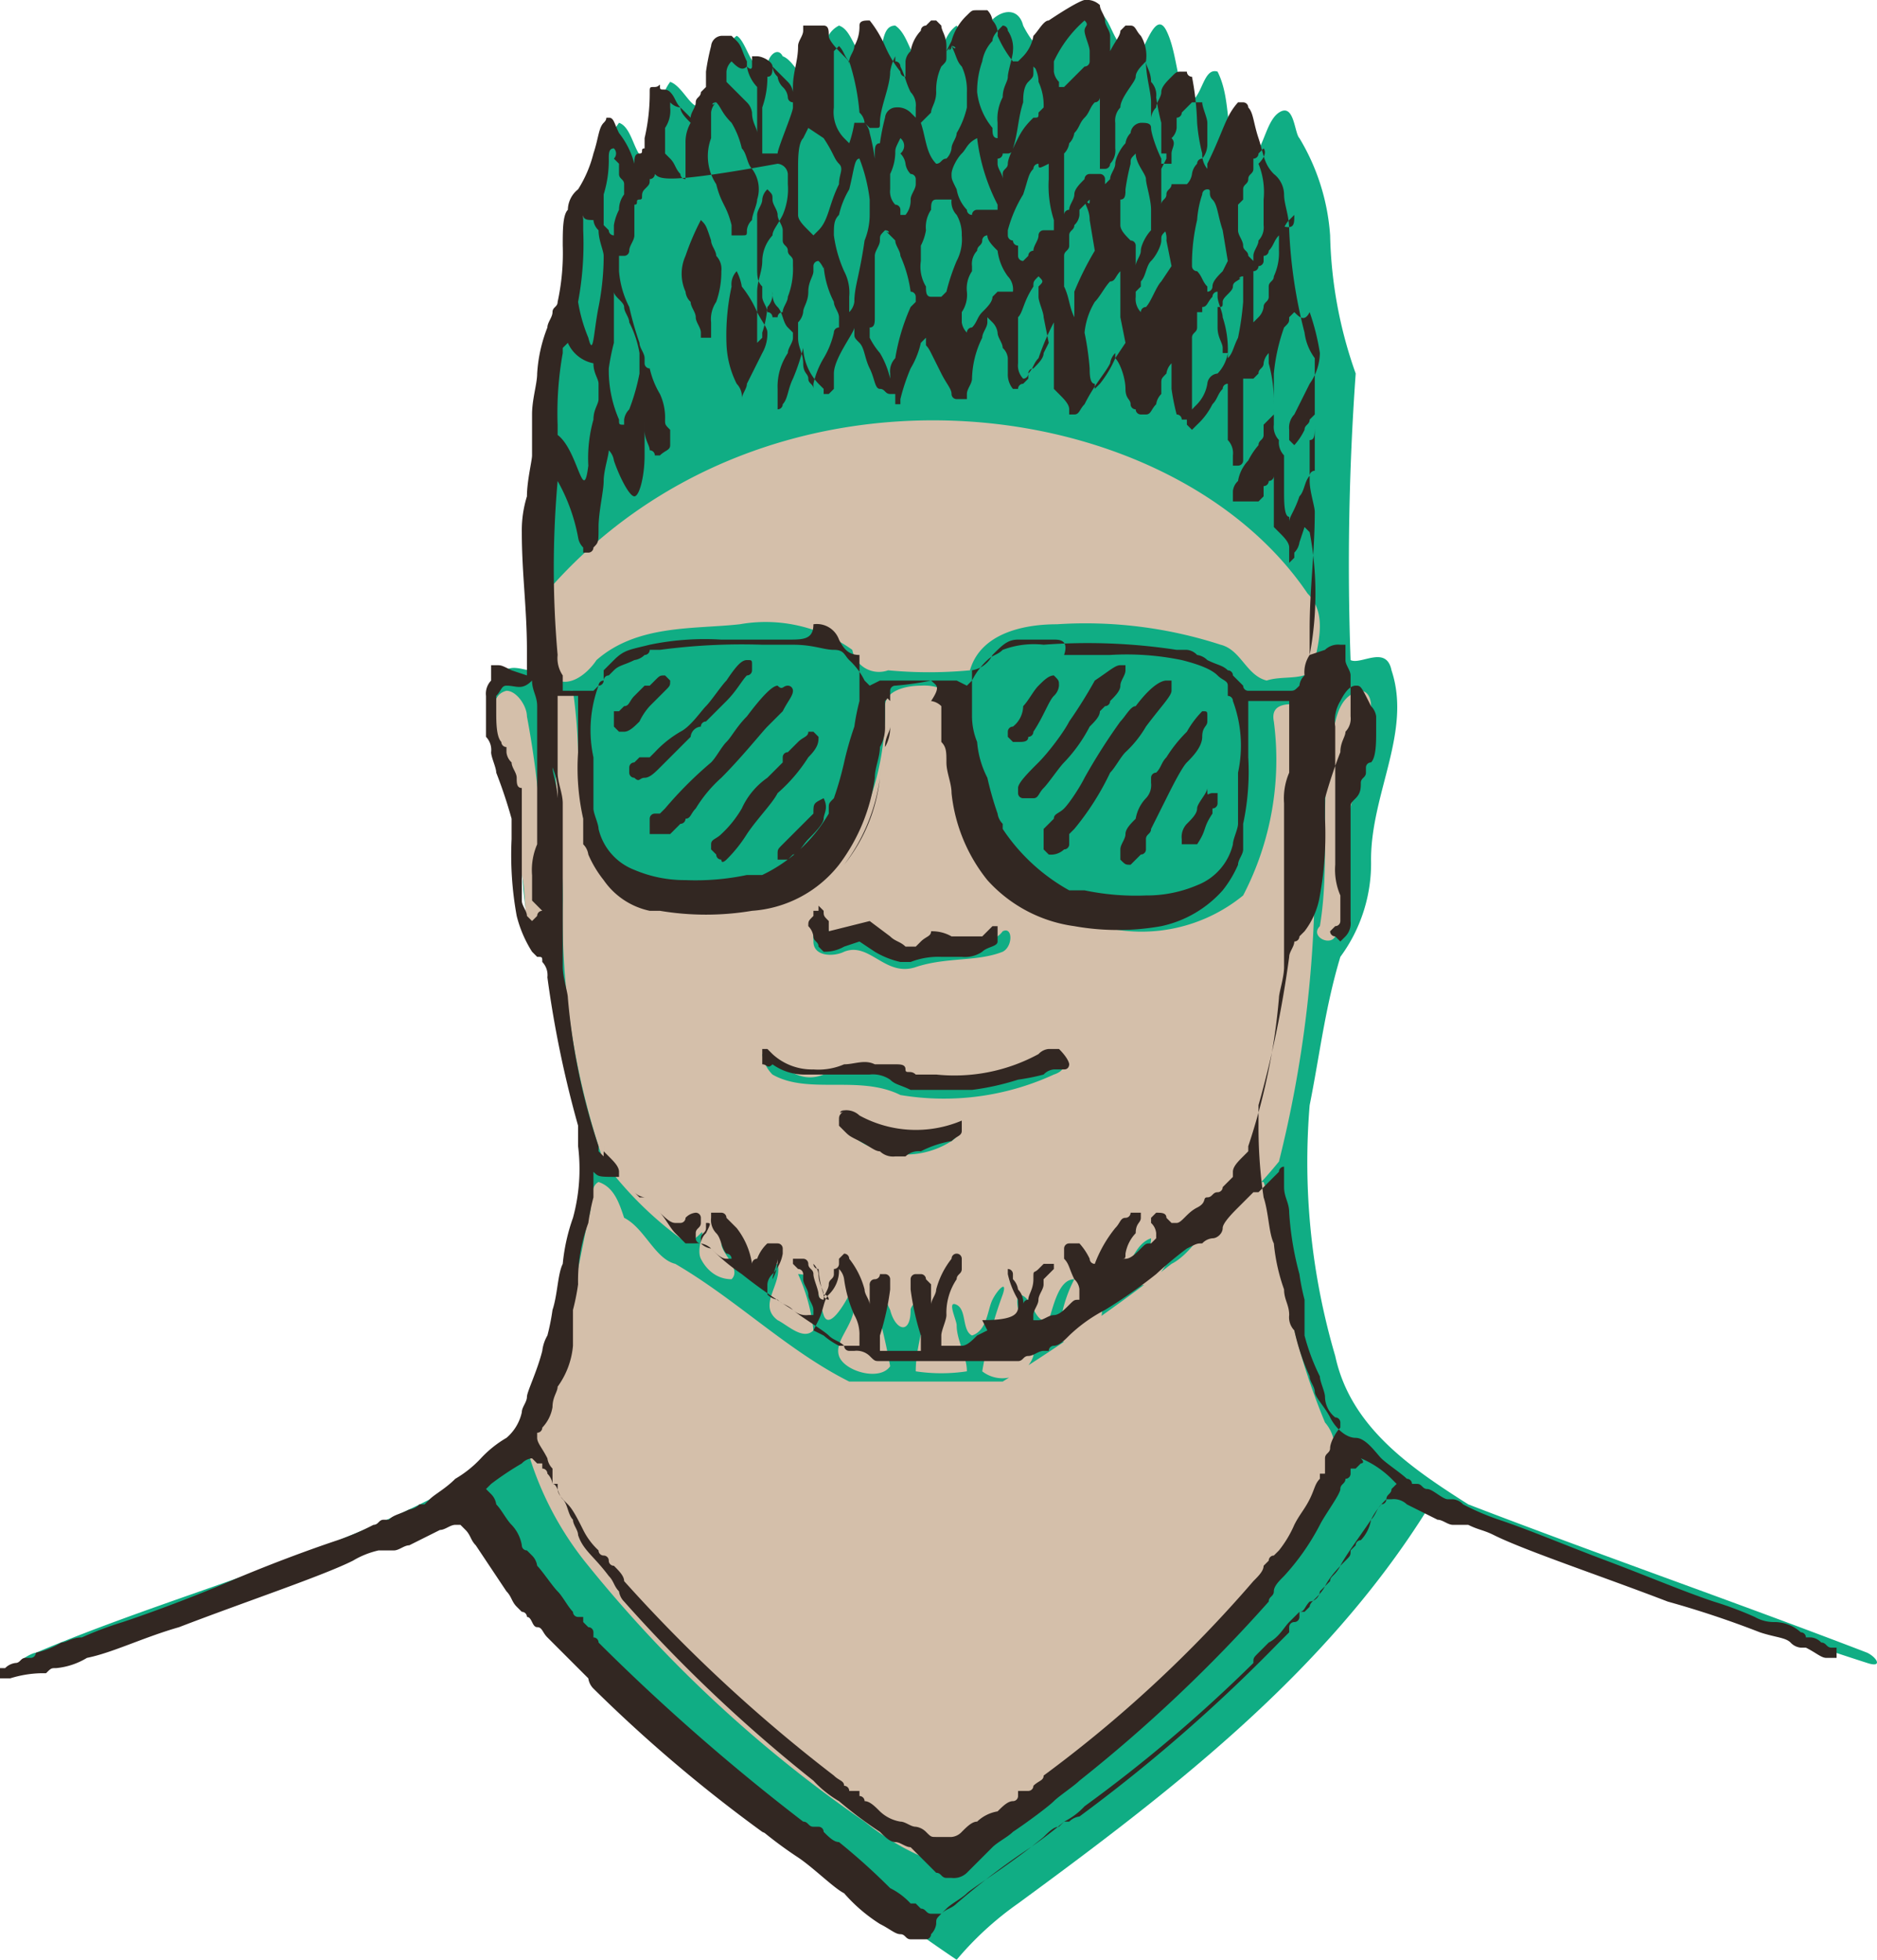 <svg xmlns="http://www.w3.org/2000/svg" viewBox="0 0 36.69 38.3"><defs><style>.cls-1{fill:#10ad84;}.cls-2{fill:#d4bfaa;}.cls-3{fill:#322722;}</style></defs><g id="圖層_2" data-name="圖層 2"><g id="圖層_1-2" data-name="圖層 1"><g id="head5"><path class="cls-1" d="M21.4.2c-.4,0-.6.4-.8.7S20.1.7,20,.5c-.1-.4-.5-.3-.7,0-.1.5-.4.3-.6,0-.3.2-.3.7-.5.9-.4-.1-.4-.7-.7-.9-.3,0-.2.5-.4.7-.4,0-.4-.6-.7-.7-.4.2-.3.8-.4,1.2s-.4-.5-.7-.6c-.1-.2-.3,0-.3.2-.3.2-.4-.5-.6-.6-.4.3-.2.9-.6,1.2-.2.5-.4-.2-.7-.3-.3.4-.2,1-.4,1.5-.3.1-.3-.6-.6-.7-.3.4-.3.9-.6,1.3a24.37,24.37,0,0,1-.6,2.6c-.5,2.2-.2,4.4-.3,6.6,0,.5-.6-.1-.8.3-.4,1,.2,2.1.3,3.1.2.8,0,1.8.6,2.4a17.42,17.42,0,0,1,.5,2.2c.5,1.8,0,3.6-.3,5.4a4.5,4.5,0,0,1-2.3,2.9c-2.5,1.3-5.3,2-7.9,3.1-.1,0-.6.3-.2.3,2.5-.8,5.1-1.8,7.6-2.7.4-.1.9-.7,1.2-.3a25.11,25.11,0,0,0,6.5,6.5,31.55,31.55,0,0,0,2.9,2.2,6.28,6.28,0,0,1,1.2-1.1c3-2.2,6-4.5,8-7.7.4-.2.8.3,1.1.3,2.5.9,5,1.9,7.5,2.7.3.1.2-.1,0-.2-2.6-1-5.2-1.9-7.8-2.9-1.1-.7-2.3-1.5-2.6-2.9a13.43,13.43,0,0,1-.5-4.9c.2-1,.3-1.9.6-2.9a3.08,3.08,0,0,0,.6-1.9c0-1.3.8-2.5.4-3.7-.1-.5-.6-.1-.8-.2a52.33,52.33,0,0,1,.1-5.6A8.57,8.57,0,0,1,26,4.6a4.24,4.24,0,0,0-.6-1.9c-.1-.1-.1-.7-.4-.5s-.3.9-.7,1c-.4-.5-.2-1.2-.5-1.8-.3-.1-.3.6-.6.6C23,1.6,23,1,22.8.6s-.4.3-.5.4c-.6.1-.5-.7-.9-.8Z"/><path class="cls-2" d="M10.66,11.6a2.92,2.92,0,0,0,.1,1.6c.3.3.7,0,.9-.3.8-.7,1.9-.6,2.8-.7a2.91,2.91,0,0,1,2.2.5.53.53,0,0,0,.7.4,8.55,8.55,0,0,0,1.6,0c.2-.7,1-.9,1.7-.9a8.55,8.55,0,0,1,3.2.4c.4.1.5.6.9.7.3-.1.7,0,.9-.2.1-.5.3-1.1-.1-1.5-2.7-4-10.6-5-14.9,0ZM18,13.4c-.3,0-.7.1-.7.4a5.24,5.24,0,0,1-1.1,3.3,4,4,0,0,1-3.7.5c-1-.4-1.1-1.5-1.2-2.4a10.28,10.28,0,0,0-.1-1.7c-.1,0-.4,0-.4.3,0,1.3.2,2.5.2,3.8a14.72,14.72,0,0,0,.8,5.1,7.11,7.11,0,0,0,1.5,1.5c.2.1.3,0,.4-.1s-.1.3,0,.5.3.4.6.4c.2-.2-.2-.5-.2-.7s0-.2.1-.1c.3.2.4.6.6.9.2,0,.2-.4.4-.4.1.4-.4.8,0,1.1.2.1.5.4.7.2a3.54,3.54,0,0,0-.3-1.1c.4,0,.4.5.5.8s.4-.2.5-.4.2.1.1.2c0,.4-.4.7-.3,1s.8.5,1,.2a12.44,12.44,0,0,0-.4-1.6c.2-.1.3.3.4.5.1.4.4.5.4,0,0-.1.3-.4.3-.1s-.2.8-.2,1.3a3.35,3.35,0,0,0,1,0c0-.3-.2-.6-.2-.9,0-.1-.2-.5,0-.4s.1.5.3.6c.3-.1.3-.5.4-.7s.3-.4.2-.1a8.33,8.33,0,0,0-.4,1.5.64.64,0,0,0,1-.3c0-.4-.4-.8-.3-1.2.3,0,.3.6.6.5.1-.3.2-.8.5-.8a2.66,2.66,0,0,0-.3,1.2c.2.1.5-.2.7-.3.4-.3-.2-.8,0-1.1.1.1.3.5.5.2s.3-.7.6-.8c0,.3-.3.6-.3.9.2.1.5-.2.6-.4s-.1-.3,0-.4.5.2.7-.1A10.63,10.63,0,0,0,25,22.7a23.24,23.24,0,0,0,.7-5.9c0-1,.2-2,.1-3-.3,0-1-.2-.9.3a5.75,5.75,0,0,1-.6,3.4,3.14,3.14,0,0,1-2.8.6,2.62,2.62,0,0,1-2.1-1.7,22.11,22.11,0,0,1-.5-2.5.94.94,0,0,0-.9-.5Zm8.6.1h0c-.5.1-.5.7-.6,1.1-.2,1.1,0,2.3-.2,3.5-.2.2.2.4.3.2.3-.6.1-1.3.2-1.9,0-.9.7-1.7.5-2.6,0-.2-.1-.3-.2-.3Zm-16.7,0c-.4.1-.2.7-.2,1a10.89,10.89,0,0,1,.5,2.6c.1.4,0,1,.3,1.4.3.1.2-.4.1-.5a18,18,0,0,0-.3-4c0-.2-.2-.5-.4-.5ZM16,17.9c.2.1.2.6.5.4a1,1,0,0,1,1,.2.47.47,0,0,0,.8-.1c.4-.2,1,.2,1.3-.2.2-.1.2.3,0,.4-.5.2-1.1.1-1.7.3s-.9-.5-1.4-.3c-.2.1-.6.1-.6-.2s-.1-.5.1-.5Zm-1.1,2.7c.4.2.7.6,1.2.4a5,5,0,0,1,2.1.2,3.41,3.41,0,0,0,2.4-.5c.2,0,.3.2,0,.3a5.14,5.14,0,0,1-3,.4c-.8-.4-1.8,0-2.5-.4a.7.7,0,0,1-.2-.4Zm1.5,1.3h0a3.19,3.19,0,0,0,1.9.3c.2-.1.6-.1.3.1a1.67,1.67,0,0,1-1.8,0c-.1-.1-.3-.2-.4-.4Zm-4.7,1.2c-.2.1-.1.5-.2.7-.2,1-.4,2-.6,2.9a10.41,10.41,0,0,1-.6,1.6,6.32,6.32,0,0,0,1.2,2.3,25.68,25.68,0,0,0,5.4,5,5,5,0,0,0,1.4.8,16.55,16.55,0,0,0,3-2.2c1.8-1.5,3.7-3.2,4.6-5.4a.76.76,0,0,0,0-1,13.12,13.12,0,0,1-.9-3.4,6.11,6.11,0,0,0-.3-1.3c-.3,0-.5.4-.8.6s-.6.8-1,1a38.77,38.77,0,0,1-3.3,2.3h-3c-1.2-.6-2.2-1.6-3.4-2.3-.4-.1-.6-.7-1-.9-.1-.3-.2-.6-.5-.7Z"/><path class="cls-3" d="M21.2,0h0a.37.37,0,0,1,.3.1h0c0,.1.1.2.1.3s.1.2.1.3V1h0v.1h0V1c.1-.2.2-.3.2-.4L22,.5h.1c.1,0,.1.1.2.2a.75.75,0,0,1,.1.5c0,.3.1.6.1.8v.3h0a.35.35,0,0,1,.1-.2c0-.1.1-.2.1-.3s.1-.2.2-.3.1-.1.2-.1h.1a.1.1,0,0,0,.1.1,5.53,5.53,0,0,1,.1.9,3.54,3.54,0,0,0,.1.6.44.44,0,0,0,.1.3h0V3.2c.2-.4.3-.7.4-.9a1.24,1.24,0,0,1,.2-.3h.1a.1.1,0,0,1,.1.1c.1.1.1.3.2.6s.1.5.3.7a.52.52,0,0,1,.2.4c0,.2.1.4.1.7a9.63,9.63,0,0,0,.3,2,1.06,1.06,0,0,0,.2.5V8.3c0,.2,0,.3-.1.3V9h0v.4c0,.2.1.5.1.6,0,.8-.1,1.5-.1,2.3v.5l.3-.1a.37.37,0,0,1,.3-.1h.1v.2h0v.1c0,.1.1.2.1.3V14a.37.37,0,0,1-.1.3c0,.1-.1.2-.1.4a9.44,9.44,0,0,0-.3.9V16a6.62,6.62,0,0,1-.1,1.5,1.54,1.54,0,0,1-.3.7l-.1.1h0a.1.1,0,0,1-.1.1c0,.1-.1.2-.1.3a21.1,21.1,0,0,1-.6,2.9V22a9.51,9.51,0,0,0,.1,1.4c.1.3.1.7.2.9a3.71,3.71,0,0,0,.2.9c0,.2.1.3.1.5a.37.37,0,0,0,.1.3,4.65,4.65,0,0,0,.3.9c0,.1.1.2.1.3s.2.3.3.5.3.4.5.4.4.3.5.4.4.3.5.4a.1.1,0,0,1,.1.1h.1c.1,0,.1.1.2.1s.3.2.4.2h.1a.31.31,0,0,1,.2.1,4.88,4.88,0,0,0,.7.3c.6.2,1.3.5,2.1.8s1.5.6,2.1.8a6.89,6.89,0,0,1,.8.3.76.76,0,0,0,.4.1.76.76,0,0,1,.5.2.1.1,0,0,1,.1.1h.1a.31.31,0,0,1,.2.1c.1,0,.1.1.2.1h.1v.2h-.2c-.1,0-.2-.1-.4-.2h-.1a.31.31,0,0,1-.2-.1c-.1-.1-.3-.1-.6-.2a18.88,18.88,0,0,0-1.8-.6c-1.3-.5-2.8-1-3.4-1.3-.2-.1-.3-.1-.5-.2h-.3c-.1,0-.2-.1-.3-.1l-.6-.3a.37.37,0,0,0-.3-.1h-.1a.1.1,0,0,1-.1.1c-.1.1-.1.2-.2.3-.2.3-.5.7-.6.9s-.2.2-.2.3l-.1.1h0l-.1.1a.22.22,0,0,1-.2.2c-.1.1-.1.2-.2.2l-.1.1h0l-.1.1c-.1.1-.2.3-.4.4l-.2.2c-.1.1-.1.1-.1.2h0a28.78,28.78,0,0,1-3.3,2.8,1.38,1.38,0,0,1-.4.3,8.11,8.11,0,0,1-.8.6,14.7,14.7,0,0,0-1.3,1c-.1.1-.2.1-.3.2s-.1.1-.1.2a.35.35,0,0,1-.1.2.1.1,0,0,1-.1.1h-.3c-.1,0-.1-.1-.2-.1s-.2-.1-.4-.2a3.19,3.19,0,0,1-.7-.6c-.2-.1-.6-.5-.9-.7a8.11,8.11,0,0,1-.8-.6c.3.2.1.1.1.1A28.78,28.78,0,0,1,11.6,33h0a.35.35,0,0,1-.1-.2l-.2-.2-.4-.4-.1-.1h0l-.1-.1c-.1-.1-.1-.2-.2-.2s-.1-.2-.2-.2a.1.1,0,0,0-.1-.1h0l-.1-.1c-.1-.1-.1-.2-.2-.3l-.6-.9c-.1-.1-.1-.2-.2-.3L9,29.8H8.9c-.1,0-.2.1-.3.1l-.6.3c-.1,0-.2.1-.3.1H7.4a1.69,1.69,0,0,0-.5.2c-.6.3-2.1.8-3.4,1.3-.7.2-1.3.5-1.8.6a1.42,1.42,0,0,1-.6.2c-.1,0-.1,0-.2.1H.8a2.18,2.18,0,0,0-.6.1H0v-.2H.1a.35.35,0,0,1,.2-.1c.1,0,.1-.1.2-.1H.6a.1.1,0,0,0,.1-.1,1.69,1.69,0,0,0,.5-.2c.1,0,.2-.1.4-.1a6.89,6.89,0,0,1,.8-.3c.6-.2,1.4-.5,2.1-.8s1.5-.6,2.1-.8a4.88,4.88,0,0,0,.7-.3c.1,0,.1-.1.2-.1h.1c.1-.1.2-.1.4-.2a.35.35,0,0,0,.2-.1h.1l.1-.1c.1-.1.3-.2.5-.4a2.18,2.18,0,0,0,.5-.4,2.18,2.18,0,0,1,.5-.4.91.91,0,0,0,.3-.5c0-.1.1-.2.1-.3s.2-.5.3-.9a.77.77,0,0,1,.1-.3,4.33,4.33,0,0,0,.1-.5c.1-.3.1-.7.2-.9a3.71,3.71,0,0,1,.2-.9,3.62,3.62,0,0,0,.1-1.4V22a21.1,21.1,0,0,1-.6-2.9.37.37,0,0,0-.1-.3c0-.1,0-.1-.1-.1h0l-.1-.1a2.39,2.39,0,0,1-.3-.7,6.62,6.62,0,0,1-.1-1.5V16a9.44,9.44,0,0,0-.3-.9c0-.1-.1-.3-.1-.4a.37.37,0,0,0-.1-.3v-.8a.37.37,0,0,1,.1-.3v-.1h0V13h.1c.1,0,.1,0,.3.1l.3.1v-.5c0-.8-.1-1.5-.1-2.3a2.25,2.25,0,0,1,.1-.7c0-.3.1-.7.1-.8V8.1h0c0-.3.1-.6.1-.8h0a2.92,2.92,0,0,1,.2-.9c0-.1.1-.2.1-.3s.1-.1.1-.2h0A4.48,4.48,0,0,0,11,4.8c0-.3,0-.6.1-.7a.52.52,0,0,1,.2-.4,2.39,2.39,0,0,0,.3-.7c.1-.3.1-.5.2-.6s0-.1.1-.1h0c.1,0,.1.1.2.3a1.63,1.63,0,0,1,.3.6c0-.1,0-.2.1-.2s0-.1.1-.1h0V2.7a3.87,3.87,0,0,0,.1-.9c0-.1,0-.1.1-.1s.1-.1.1,0,.1,0,.2.1.1.2.2.3l.2.2c0-.1.1-.2.1-.3s.1-.1.1-.2l.1-.1h0V1.4a4.33,4.33,0,0,1,.1-.5.22.22,0,0,1,.2-.2h.2l.1.1c.1.1.1.2.2.4v.1h0c.1.1.1,0,.1,0h0V1.1h.1c.1,0,.3.1.3.2a.31.31,0,0,0,.1.2.35.35,0,0,0,.1.2.31.31,0,0,1,.1.2.1.1,0,0,0,.1.1h0V1.7c0-.3.1-.5.1-.8,0-.1.1-.2.1-.3V.5h.4c.1,0,.1.1.1.2s.2.3.3.4.1.1.1.2h0V1.2c0-.1.1-.2.1-.3a.76.76,0,0,0,.1-.4c0-.1.1-.1.2-.1h0a2.19,2.19,0,0,1,.3.5,2.19,2.19,0,0,0,.3.5.1.1,0,0,0,.1.1h0V1.3h0V1.2a.31.31,0,0,1,.1-.2A.76.76,0,0,1,18,.6a.1.1,0,0,1,.1-.1l.1-.1h.1l.1.1c0,.1.1.2.1.4V1l.1-.2a1.07,1.07,0,0,1,.3-.5c.1-.1.1-.1.2-.1h.2a.35.35,0,0,1,.1.2.37.37,0,0,1,.1.3,2.19,2.19,0,0,0,.3.5h.1l.1-.1a.76.76,0,0,0,.2-.4c.1-.1.2-.3.3-.3.6-.4.7-.4.7-.4Zm0,.4h0a2.41,2.41,0,0,0-.6.8h0v.2a.35.35,0,0,0,.1.2v.1h.1l.1-.1.3-.3a.1.1,0,0,0,.1-.1V1c0-.1-.1-.3-.1-.4s.1-.1,0-.2ZM19.6.5h0c-.1.1-.2.2-.2.3a.76.76,0,0,0-.2.4,1.76,1.76,0,0,0-.1.6,1.33,1.33,0,0,0,.3.7h0c0,.1,0,.2.1.2h0V2.4a.9.9,0,0,1,.1-.5c0-.2.1-.3.1-.4s.1-.4.1-.5a.6.6,0,0,0-.1-.4.1.1,0,0,0-.1-.1ZM16.4.9h0l-.1.1V2.1a.73.73,0,0,0,.2.6l.1.1a2.27,2.27,0,0,0,.1-.4h.2a.35.35,0,0,1,.1.2,4.33,4.33,0,0,1,.1.5h0V3c0-.1,0-.2.1-.2a4.33,4.33,0,0,1,.1-.5.22.22,0,0,1,.2-.2.37.37,0,0,1,.3.1l.1.1h0V2.1a.37.37,0,0,0-.1-.3c-.1-.2-.1-.3-.2-.5a.1.1,0,0,0-.1-.1V1.1h0a1,1,0,0,0-.1.3c0,.3-.2.7-.2,1,0,.1,0,.1-.1.1H17l-.1-.1a.31.31,0,0,0-.1-.2,4.4,4.4,0,0,0-.2-1c-.1-.1-.1-.2-.2-.3Zm2.2,0h0c0,.1-.1.1,0,0l-.1.1v.1c0,.1,0,.1-.1.2a1.09,1.09,0,0,0-.1.5c0,.2-.1.3-.1.4l-.1.1h0l-.1.1c.1.3.1.6.3.8.1,0,.1-.1.2-.1a.35.35,0,0,0,.1-.2c0-.1.1-.2.1-.3a1.69,1.69,0,0,0,.2-.5V1.8a1.09,1.09,0,0,0-.1-.5c-.1-.1-.1-.2-.2-.4.1.1.1,0,0,0Zm3.8.3h0c-.1.1-.2.2-.2.3s-.3.4-.3.6a.37.37,0,0,0-.1.3v.5a.37.37,0,0,1-.1.3.1.1,0,0,1-.1.1h-.1V1.9h0a.1.1,0,0,1-.1.1c-.1.1-.1.2-.2.3s-.1.2-.2.3a.35.35,0,0,1-.1.2.35.35,0,0,1-.1.2h0V4.2h0a.1.1,0,0,1,.1-.1c0-.1.1-.2.1-.3s.1-.2.2-.3a.1.1,0,0,1,.1-.1h.2a.1.1,0,0,1,.1.1v.1h0l.1-.1c0-.1.1-.2.1-.3s.1-.3.2-.4a.35.35,0,0,1,.1-.2.22.22,0,0,1,.2-.2c.1,0,.2,0,.2.1s.1.4.2.6v.2l.1-.2V3h-.1V2.4a4.33,4.33,0,0,1-.1-.5.37.37,0,0,0-.1-.3c0-.2-.1-.3-.1-.4Zm-8.1,0h0a.31.31,0,0,0-.1.2v.2l.2.2.1.1h0l.1.1a.35.35,0,0,1,.1.2c0,.2.1.3.1.4V1.7a.76.76,0,0,1-.2-.4c-.1.1-.2,0-.3-.1Zm.8.1h0c0,.1,0,.2-.1.2a1.76,1.76,0,0,1-.1.6V3h.3c0-.1.3-.8.3-.9V1.8a.35.35,0,0,0-.1-.2l-.1-.1-.1-.1-.1-.1Zm5.1,0h0v.1c0,.1,0,.1-.1.2s-.1.3-.1.4c-.1.3-.1.6-.2.9a.1.1,0,0,1-.1.1h-.1a.1.1,0,0,1-.1.1v.1c0,.1.1.2.1.3h0V3.4c0-.1.1-.1.1-.2s.1-.3.2-.5.2-.3.3-.4h0c.1,0,.1,0,.1-.1l.1-.1a1.09,1.09,0,0,0-.1-.5c0-.2-.1-.3-.1-.4.1.2.1.2,0,.1Zm3.1.7h0l-.2.2a.1.1,0,0,1-.1.1v.1h0v.1a.31.31,0,0,1-.1.2c.1.1,0,.2,0,.3v.1h0v.1h-.2V4c0-.1.1-.1.1-.2s.1-.1.1-.2h.3a.35.35,0,0,0,.1-.2.35.35,0,0,1,.1-.2.1.1,0,0,1,.1-.1.44.44,0,0,0,.1-.3V2.4c0-.1-.1-.3-.1-.4ZM13.1,2h0v.1a.6.6,0,0,1-.1.4V3l.1.1c.1.1.1.2.2.3a.1.1,0,0,0,.1.1h0V2.8a.76.76,0,0,1,.1-.4c-.1-.1-.2-.2-.2-.3a.31.31,0,0,1-.2-.1ZM14,2c-.1,0-.1.1,0,0a.31.31,0,0,0-.1.2v.5a1,1,0,0,0,.1.9c.1.4.2.4.3.8v.2h.2c.1,0,.1,0,.1-.1a.31.31,0,0,1,.1-.2c0-.1.1-.3.1-.4a.66.66,0,0,0-.1-.6c-.1-.1-.1-.3-.2-.4a1.69,1.69,0,0,0-.2-.5c-.2-.2-.2-.3-.3-.4Zm1.8.5h0l-.1.2c-.1.1-.1.4-.1.6v.6h0v.3c0,.1.1.2.2.3l.1.1h0l.1-.1c.2-.2.2-.5.4-.9,0-.2.1-.3,0-.4s-.1-.2-.3-.5l-.3-.2Zm1.8.2h0c-.1.2-.1.2-.1.3a1,1,0,0,1-.1.4v.3a.37.37,0,0,0,.1.3.1.1,0,0,1,.1.1v.1h.1a.44.44,0,0,0,.1-.3c0-.1.1-.2.1-.3V3.5h0a.1.1,0,0,0-.1-.1.35.35,0,0,1-.1-.2.35.35,0,0,0-.1-.2.19.19,0,0,0,0-.3Zm1.5,0h0c-.2.1-.2.2-.3.3s-.2.3-.2.4,0,.1.1.3a.76.76,0,0,0,.2.4.1.1,0,0,0,.1.1h0a.1.1,0,0,1,.1-.1h.4V4h0a3.82,3.82,0,0,1-.4-1.3Zm5.6.2h0l-.1.1a.1.1,0,0,1-.1.1h0v.2c0,.1-.1.1-.1.2s-.1.1-.1.2v.1h0v.1l-.1.1v.5c0,.1.1.2.1.3s.1.1.1.2l.1.1h0V5c0-.1.1-.2.1-.3a.37.37,0,0,0,.1-.3V3.9a1.48,1.48,0,0,0-.1-.7c.2-.2.1-.3.1-.3ZM12,2.9h0c-.1,0-.1.1-.1.2a2.25,2.25,0,0,1-.1.7v.6l.1.1a.1.1,0,0,0,.1.1h0V4.4a1,1,0,0,1,.1-.3.49.49,0,0,1,.1-.3V3.6c0-.1-.1-.1-.1-.2V3.2h0L12,3.1a.14.14,0,0,0,0-.2ZM22.2,3h0c-.1.1-.1.1-.1.2a4.33,4.33,0,0,0-.1.5c0,.1,0,.2-.1.2V4h0v.4c0,.1.1.2.2.3a.1.1,0,0,1,.1.1v.5h0V5.2c0-.1.1-.2.1-.3s.1-.3.2-.4h0V4.1c0-.2-.1-.5-.1-.6s-.2-.3-.2-.5Zm-5.4.1c-.1,0-.1.2-.2.6a1.69,1.69,0,0,0-.2.5c-.1.1-.1.2-.1.4a2.54,2.54,0,0,0,.2.7.9.9,0,0,1,.1.5v.3h0a.35.35,0,0,0,.1-.2c0-.3.1-.5.2-1.2a1.34,1.34,0,0,0,.1-.5V3.9a3.27,3.27,0,0,0-.2-.8Zm3.5.1h0a.1.1,0,0,0-.1.1c-.1.1-.1.2-.2.5a2.6,2.6,0,0,0-.3.7v.1a.1.1,0,0,0,.1.1.1.1,0,0,0,.1.1v.1h0V5a.1.1,0,0,0,.1.1h0l.1-.1a.1.1,0,0,1,.1-.1c0-.1.1-.2.1-.3a.1.1,0,0,1,.1-.1h.2V4.3a2.2,2.2,0,0,1-.1-.8V3.2c-.2.1-.2.1-.2,0Zm-7.5.2h0a.1.1,0,0,1-.1.1c0,.1,0,.1-.1.2s0,.2-.1.2,0,.1-.1.1v.6c0,.1-.1.2-.1.3a.1.1,0,0,1-.1.1h-.1v.3a1.85,1.85,0,0,0,.2.7,6.37,6.37,0,0,0,.2.7c0,.1.1.2.1.3v.1h0a.1.1,0,0,0,.1.1,1.69,1.69,0,0,0,.2.5,1.09,1.09,0,0,1,.1.5c0,.1,0,.1.1.2v.1h0v.2c0,.1-.1.1-.2.2h-.1a.1.1,0,0,0-.1-.1c0-.1-.1-.2-.1-.4V8.1h0v.5h0v.3c0,.4-.1.8-.2.8s-.3-.4-.4-.7a.35.35,0,0,0-.1-.2V8.7h0v.1c0,.1-.1.4-.1.6s-.1.6-.1.9,0,.3-.1.4a.1.1,0,0,1-.1.1h-.1v-.1a.35.35,0,0,1-.1-.2h0a3.58,3.58,0,0,0-.4-1.1,19.27,19.27,0,0,0,0,3.4.6.6,0,0,0,.1.4h0v.3h.6l.1-.1a.1.1,0,0,1,.1-.1h0a.1.1,0,0,1,.1-.1l.1-.1c.1-.1.2-.1.4-.2a.35.35,0,0,0,.2-.1.1.1,0,0,0,.1-.1h.2a12.12,12.12,0,0,1,2-.1h.6c.4,0,.6.1.8.1s.2.1.3.2a1.38,1.38,0,0,1,.3.4l.1.1.2-.1h1.5l.2.1.1-.1a1.38,1.38,0,0,1,.3-.4c.1-.1.2-.1.3-.2a1.72,1.72,0,0,1,.8-.1,11.54,11.54,0,0,1,2.6.1h.2a.31.31,0,0,1,.2.1.35.35,0,0,1,.2.1c.2.1.3.1.4.2a.1.1,0,0,1,.1.1l.1.1h0l.1.1a.1.1,0,0,0,.1.1h.8c.1,0,.1,0,.2-.1a.31.31,0,0,1,.1-.2.6.6,0,0,1,.1-.4,6.43,6.43,0,0,0,0-2.4l-.1-.1-.1.3a.35.35,0,0,1-.1.2v.1h0l-.1.1v-.2h0v-.1c0-.1-.1-.2-.2-.3l-.1-.1V9h0v.3a.1.1,0,0,1-.1.1.1.1,0,0,1-.1.1v.2l-.1.1h-.5V9.7h0V9.6a.31.31,0,0,1,.1-.2.76.76,0,0,1,.2-.4,1.44,1.44,0,0,1,.2-.3c0-.1.1-.1.1-.2V8.4h0V8.3l.1-.1.1-.1V7.9a2.81,2.81,0,0,0-.1-.8V6.8h0v.1a.35.35,0,0,0-.1.2c0,.1-.1.1-.1.2l-.1.1h-.2v.5h0v.8h0V9a.1.1,0,0,1-.1.1h-.1V8.9a.37.37,0,0,0-.1-.3V8h0V7.5h0a.1.1,0,0,0-.1.1c-.1.1-.1.2-.2.3a1.38,1.38,0,0,1-.3.4l-.1.1h0l-.1-.1V8.2c0-.1.1-.2.2-.3a.76.76,0,0,0,.2-.4.22.22,0,0,1,.2-.2.76.76,0,0,0,.2-.4,2,2,0,0,0-.1-.7c0-.1-.1-.3-.1-.4V5.7h0a.1.1,0,0,0-.1.1c-.1.1-.1.2-.2.2v.1h-.1v.3c0,.1-.1.1-.1.2v.1h0V8h0v.1l-.1.1h-.1a.1.1,0,0,0-.1-.1,4.33,4.33,0,0,1-.1-.5V6.9h0v.2a.35.35,0,0,0-.1.2c-.1.1-.1.1-.1.2v.1h0v.1h0a.35.35,0,0,0-.1.2c-.1.1-.1.2-.2.2h-.1a.1.1,0,0,1-.1-.1.1.1,0,0,1-.1-.1c0-.1-.1-.1-.1-.3s-.1-.5-.2-.6V6.9h0a.35.35,0,0,0-.1.2c-.1.2-.3.4-.5.8-.1.1-.1.2-.2.2h-.1V8c0-.1-.1-.2-.2-.3l-.1-.1V6.2h0v.1a4.88,4.88,0,0,0-.3.7c-.1.1-.1.2-.2.3a.1.1,0,0,1-.1.1v.1a.1.1,0,0,0-.1.1h-.1a.44.44,0,0,1-.1-.3V7a.31.31,0,0,0-.1-.2c0-.1-.1-.2-.1-.3a.35.35,0,0,0-.1-.2l-.1-.1h0v.1c0,.1-.1.2-.1.3a1.88,1.88,0,0,0-.2.8c0,.1-.1.2-.1.3v.1h-.2a.1.1,0,0,1-.1-.1c0-.1-.1-.2-.2-.4s-.1-.2-.2-.4-.1-.1-.1-.2V6.6h0l-.1.1a1.69,1.69,0,0,1-.2.5,3.93,3.93,0,0,0-.2.6v.1h-.1V7.7h-.1c-.1,0-.1-.1-.2-.1s-.1-.2-.2-.4-.1-.4-.2-.5-.1-.1-.1-.2V6.4h0c0,.1-.4.6-.4.9v.1h0v.2l-.1.1h-.1V7.5h0v.1h0L16,7.5a1.08,1.08,0,0,1-.3-.7V6.7h0v.1a3.93,3.93,0,0,1-.2.6c-.1.2-.1.4-.2.5a.1.1,0,0,1-.1.1h0V7.6a1.17,1.17,0,0,1,.2-.7c0-.1.1-.2.1-.3V6.5h0l-.1-.1c-.1-.1-.1-.3-.2-.4s-.1-.2-.1-.3V5.6h0v.1A.37.37,0,0,1,15,6a2,2,0,0,1-.1.5v.1l-.1.1h0v-1c0-.2.1-.4.1-.6a.76.76,0,0,1,.2-.5c0-.1.1-.2.2-.4a1.27,1.27,0,0,0,.1-.6V3.4a.22.22,0,0,0-.2-.2c-2.2.4-2.3.3-2.4.2Zm10.8.3h0a.1.1,0,0,0-.1.1,2,2,0,0,0-.1.5,3.75,3.75,0,0,0-.1.8v.1a.1.1,0,0,0,.1.1c.1.1.1.2.2.3v.1h0a.1.1,0,0,0,.1-.1c0-.1.1-.2.2-.3l.1-.2-.1-.6c-.1-.3-.1-.5-.2-.6s0-.2-.1-.2ZM15,3.7h0a.31.31,0,0,0-.1.2c0,.1-.1.2-.1.3v1c0,.2,0,.3.1.4v.1h0v.1c0,.1.1.2.1.3a.1.1,0,0,1,.1.1h.1a.1.1,0,0,1,.1-.1c0-.1.1-.2.1-.3a1.49,1.49,0,0,0,.1-.6V5.1c0-.1-.1-.1-.1-.2s-.1-.1-.1-.2V4.6h0V4.5c0-.1-.1-.2-.1-.3s-.1-.2-.1-.3,0-.1-.1-.2Zm3.3.2h0c-.1,0-.1.1-.1.2a.6.6,0,0,0-.1.4,1,1,0,0,1-.1.3v.3a.75.75,0,0,0,.1.5c0,.1,0,.2.1.2h.2l.1-.1a3.93,3.93,0,0,1,.2-.6.9.9,0,0,0,.1-.5.76.76,0,0,0-.1-.4.37.37,0,0,1-.1-.3Zm3,0h0l-.1.1-.1.1h0v.1a.31.31,0,0,1-.1.2c0,.1-.1.1-.1.2v.1h0v.1c0,.1-.1.1-.1.2v.6c.1.2.1.4.2.6h0V5.7h0a5.94,5.94,0,0,1,.4-.8l-.1-.6c0-.2-.1-.3-.1-.4.1.1.1.1.1,0Zm4,.3h0l-.1.1c-.1.1-.1.2-.2.3s-.1.2-.2.3a.1.1,0,0,1-.1.1h0v.1a.1.1,0,0,1-.1.1.1.1,0,0,1-.1.1v1h0l.1-.1a.35.35,0,0,0,.1-.2c0-.1.1-.1.1-.2V5.7h0V5.6c0-.1.1-.1.1-.2a1.09,1.09,0,0,0,.1-.5V4.4c.3.1.3,0,.3-.2Zm-13.9,0h0v.3a6.15,6.15,0,0,1-.1,1.4,3.1,3.1,0,0,0,.2.7c.1.4.1-.1.2-.6s.1-.9.1-1-.1-.3-.1-.5h0a.31.31,0,0,1-.1-.2c-.1,0-.2,0-.2-.1Zm2.3.1h0a4.88,4.88,0,0,0-.3.7.85.85,0,0,0,0,.7.31.31,0,0,0,.1.2c0,.1.1.2.1.3s.1.2.1.3v.1h.2V6.3a.6.6,0,0,1,.1-.4,1.76,1.76,0,0,0,.1-.6A.37.37,0,0,0,14,5c0-.1-.1-.2-.1-.3-.1-.3-.1-.3-.2-.4Zm9.1.2h0c-.1.1-.1.1-.1.2s-.1.3-.2.4-.1.3-.2.4v.1h0l-.1.1h0v.1a.37.37,0,0,0,.1.3v.1h0V6.1a.1.1,0,0,1,.1-.1c.1-.1.2-.4.3-.5l.2-.3-.1-.5a.37.37,0,0,0-.1-.3c.2.1.2.1.1.1Zm-5.5,0h0c-.1.1-.1.1-.1.2s-.1.2-.1.3v.3h0v.9c0,.1,0,.2-.1.2v.2a1.44,1.44,0,0,0,.2.3,1.69,1.69,0,0,1,.2.5V7.3h0a.37.37,0,0,1,.1-.3,4.05,4.05,0,0,1,.3-1l.1-.1V5.8a.1.1,0,0,0-.1-.1,2.54,2.54,0,0,0-.2-.7c0-.1-.1-.2-.1-.3l-.2-.2c.1.1.1,0,0,0Zm2,.1h0a.1.1,0,0,0-.1.1c0,.1-.1.1-.1.2a.37.37,0,0,0-.1.3v.1h0a.6.6,0,0,0-.1.4.6.6,0,0,1-.1.4h0v.2a.35.35,0,0,0,.1.2h0a.1.1,0,0,1,.1-.1c.1-.1.1-.2.2-.3s.2-.2.2-.3l.1-.1h.3a.37.37,0,0,0-.1-.3,1.06,1.06,0,0,1-.2-.5c-.1-.1-.2-.2-.2-.3ZM16,5.1h0a.1.1,0,0,0-.1.1h0v.1c0,.1-.1.2-.1.4s-.1.3-.1.4a.35.35,0,0,1-.1.2v.3c0,.2.1.3.1.5s.1.2.1.3.1.1.1.2h0V7.5a1.69,1.69,0,0,1,.2-.5,1.69,1.69,0,0,0,.2-.5.1.1,0,0,1,.1-.1h0V6.2c0-.1-.1-.2-.1-.3a1.85,1.85,0,0,1-.2-.7c0,.1,0,0-.1-.1Zm-1.6.2h0a.37.37,0,0,0-.1.3,4.48,4.48,0,0,0-.1,1.1,1.88,1.88,0,0,0,.2.8.37.37,0,0,1,.1.3c0-.1.1-.2.1-.3l.3-.6a.76.76,0,0,0,.1-.4c0-.1-.1-.2-.2-.4a2.19,2.19,0,0,0-.3-.5,1,1,0,0,0-.1-.3Zm7.5,0h0c-.1.1-.1.2-.2.2h0c-.1.1-.2.3-.3.4a1.42,1.42,0,0,0-.2.6,5.64,5.64,0,0,1,.1.7c0,.1,0,.3.1.3v.1h0l.1-.1a2.19,2.19,0,0,0,.3-.5l.2-.3-.1-.5V5.3Zm-1.6.1h0c-.1.1-.1.1-.1.2-.2.3-.2.5-.3.6v.5h0v.4a.37.37,0,0,0,.1.3v.1h0l.1-.1V7.3h0a.1.1,0,0,1,.1-.1c.1-.1.2-.2.2-.3l.1-.2-.1-.5c0-.1-.1-.3-.1-.4V5.6c.1-.1.1-.1,0-.2Zm4,0h0c-.1,0-.1.1,0,0-.1.1-.2.1-.2.2s-.2.2-.2.3,0,.1-.1.1h0v.4c0,.2.1.3.1.4v.1H24V7h0c.1-.1.1-.2.2-.4a5.64,5.64,0,0,0,.1-.7V5.4ZM12,5.7h0v1h0a4.33,4.33,0,0,0-.1.5,2.4,2.4,0,0,0,.2,1c0,.1,0,.1.1.1h0V8.2a.35.35,0,0,1,.1-.2,4.08,4.08,0,0,0,.2-.7V6.9a2.07,2.07,0,0,0-.2-.6c0-.1-.1-.2-.1-.3s-.2-.2-.2-.3Zm13.3.4h0l-.1.1c0,.1,0,.1-.1.2a3.71,3.71,0,0,0-.2.9v.9h0v.1a.37.37,0,0,0,.1.3.37.37,0,0,0,.1.3v.7c0,.2,0,.5.1.5v.1h0c0-.1.1-.2.2-.5.1-.1.1-.3.2-.4a.1.1,0,0,1,.1-.1h0V8.1h0l-.1.1c0,.1-.1.1-.1.2a1.24,1.24,0,0,1-.2.3h0l-.1-.1V8.4a.37.37,0,0,1,.1-.3l.3-.6a1.07,1.07,0,0,0,.2-.6,4.5,4.5,0,0,0-.2-.8c-.1.2-.2.1-.3,0Zm-14.2.6h0l-.1.1v.1h0a6.6,6.6,0,0,0-.1,1.4h0v.2c.4.3.5,1.4.6.6a2.77,2.77,0,0,1,.1-.9c0-.2.1-.3.1-.4V7.5c0-.1-.1-.2-.1-.4a.69.69,0,0,1-.5-.4Zm.4,2.7v0Zm-.8.6v0Zm4.7,2.5H14.1a5.31,5.31,0,0,0-1.4.1c-.4.1-.5.1-.7.3l-.2.2v.1h0v.1a.1.1,0,0,1-.1.1,2.5,2.5,0,0,0-.1,1.4v.9h0v.1c0,.1.1.3.1.4a1.14,1.14,0,0,0,.7.8,2.51,2.51,0,0,0,1,.2,4.87,4.87,0,0,0,1.2-.1h.3a3,3,0,0,0,1.3-1.2h0v-.1c0-.1,0-.1.1-.2a6.37,6.37,0,0,0,.2-.7,6.37,6.37,0,0,1,.2-.7,4.33,4.33,0,0,1,.1-.5v-.3h0v-.6h0c-.2,0-.3-.1-.4-.3a.46.46,0,0,0-.5-.3c0,.3-.2.3-.5.3Zm5.2,0h-.7c-.2,0-.3.1-.5.3a.54.54,0,0,1-.4.3h0v.6h0V14a1.34,1.34,0,0,0,.1.5,1.85,1.85,0,0,0,.2.7,6.37,6.37,0,0,0,.2.7.35.35,0,0,0,.1.2v.1h0a3.74,3.74,0,0,0,1.3,1.2h.3a4.87,4.87,0,0,0,1.2.1h0a2.51,2.51,0,0,0,1-.2,1.14,1.14,0,0,0,.7-.8c0-.1.1-.3.1-.4V16h0v-.9a2.5,2.5,0,0,0-.1-1.4.1.1,0,0,0-.1-.1v-.1h0v-.1c0-.1-.1-.1-.2-.2s-.3-.2-.7-.3a5.31,5.31,0,0,0-1.4-.1h-.9c.1-.3-.1-.3-.2-.3Zm-6,.4h0c.1,0,.1,0,.1.1h0v.1a.1.1,0,0,1-.1.1c-.1.1-.2.3-.4.5l-.3.3-.1.1h0a.1.1,0,0,0-.1.1.22.22,0,0,0-.2.2l-.3.3-.3.3c-.1.1-.2.2-.3.2s-.1.1-.2,0a.1.1,0,0,1-.1-.1V15a.1.1,0,0,1,.1-.1l.1-.1h.2l.1-.1a2.18,2.18,0,0,1,.5-.4c.2-.1.4-.4.5-.5s.3-.4.4-.5c.2-.3.3-.4.4-.4Zm7.3.1H22v.1c0,.1-.1.2-.1.3s-.1.2-.2.3a.1.1,0,0,1-.1.1h0l-.1.1c0,.1-.1.2-.2.3a3,3,0,0,1-.5.7c-.1.1-.3.4-.4.5s-.1.2-.2.2H20a.1.1,0,0,1-.1-.1v-.1c0-.1.2-.3.4-.5s.5-.6.6-.8a9.22,9.22,0,0,0,.5-.8c.3-.2.4-.3.5-.3Zm-8.9.2h0l.1.1h0c0,.1,0,.1-.1.2l-.3.3a1.24,1.24,0,0,0-.2.3c-.1.1-.2.2-.3.2h-.1l-.1-.1v-.3h.1l.1-.1c.1,0,.1-.1.2-.2l.2-.2h.1l.1-.1c.1-.1.1-.1.2-.1Zm7.6,0h0c.1.1.1.1.1.2a.31.31,0,0,1-.1.2c-.1.1-.2.4-.4.7a.1.1,0,0,1-.1.1h0c0,.1-.1.1-.2.1h-.1l-.1-.1v-.1a.1.1,0,0,1,.1-.1.52.52,0,0,0,.2-.4c.1-.1.2-.3.3-.4s.2-.2.3-.2Zm-2.4.1a5.64,5.64,0,0,1-.7.1.1.1,0,0,0-.1.1.31.31,0,0,1-.1.2v.5a.76.76,0,0,1-.1.4c0,.2-.1.4-.1.6a3.63,3.63,0,0,1-.7,1.7,2.37,2.37,0,0,1-1.7.9,5.44,5.44,0,0,1-1.8,0h-.2a1.46,1.46,0,0,1-.9-.6,2.19,2.19,0,0,1-.3-.5.35.35,0,0,0-.1-.2v-.2h0V16a4.51,4.51,0,0,1-.1-1.3V13.6h-.4v.1h0v1.4c0,.2.1.4.1.6V16h0v2.9a1.27,1.27,0,0,0,.1.6h0c0-.1-.1-.4-.1-.6v0a1.27,1.27,0,0,0,.1.6,12.49,12.49,0,0,0,.6,2.9h0v.1l.1.1v-.2h0a12.49,12.49,0,0,1-.6-2.9h0a12.49,12.49,0,0,0,.6,2.9h0v.1l.1.1c.1.1.2.2.2.3V23h0l.1.1.1.1.1.1a.35.35,0,0,0,.2.1l.2.2c.2.2.3.3.4.3h.1a.1.1,0,0,0,.1-.1.31.31,0,0,1,.2-.1.1.1,0,0,1,.1.1v.1c0,.1-.1.1-.1.2v.1a.1.1,0,0,0,.1.1.35.35,0,0,0,.2.1c.1.1.2.2.3.2h.1a.1.1,0,0,0-.1-.1c-.1-.1-.1-.3-.2-.4a.37.37,0,0,1-.1-.3v-.1h.2a.1.1,0,0,1,.1.1l.2.2a1.49,1.49,0,0,1,.3.7h0a.1.1,0,0,1,.1-.1.77.77,0,0,1,.2-.3h.2a.1.1,0,0,1,.1.1v.1a.76.76,0,0,1-.2.4.31.31,0,0,0-.1.2v.2a.35.35,0,0,0,.2.1c.1.1.2.1.3.2a.37.37,0,0,0,.3.1h.1v-.1c0-.1-.1-.2-.1-.3s-.1-.2-.1-.3v-.1h0a.1.1,0,0,0-.1-.1l-.1-.1v-.1h.2a.1.1,0,0,1,.1.1c0,.1.1.1.1.2s.1.3.1.4a.1.1,0,0,0,.1.1h0c0-.1.1-.2.1-.3s.1-.1.1-.2v-.1h0a.1.1,0,0,0,.1-.1h0v.1a.65.65,0,0,1-.2.5c-.1.1-.1.3-.2.5l-.1.2.2.1a1.44,1.44,0,0,0,.3.2h.4v-.2a.76.76,0,0,0-.1-.4,2.54,2.54,0,0,1-.2-.7.35.35,0,0,0-.1-.2v-.2l.1-.1a.1.1,0,0,1,.1.1,1.63,1.63,0,0,1,.3.6c0,.1.1.2.1.3v.1h0v-.5a.1.1,0,0,1,.1-.1.1.1,0,0,0,.1-.1h.1a.1.1,0,0,1,.1.1v.2a5.07,5.07,0,0,1-.2.9v.3H18v-.3a5.07,5.07,0,0,1-.2-.9h0V25h0a.1.1,0,0,1,.1-.1H18a.1.1,0,0,1,.1.1l.1.1v.5h0v-.1c0-.1.1-.2.1-.3a1.63,1.63,0,0,1,.3-.6.1.1,0,1,1,.2,0v.2c0,.1-.1.1-.1.2a1.17,1.17,0,0,0-.2.7c0,.1-.1.3-.1.4v.2h.4c.1,0,.2-.1.3-.2l.2-.1-.1-.2c.8,0,.7-.2.7-.4a1.69,1.69,0,0,1-.2-.5v-.1h0a.1.1,0,0,1,.1.1h0V25a.35.35,0,0,1,.1.2.37.37,0,0,1,.1.3h0a.1.1,0,0,1,.1-.1c0-.1.1-.2.1-.4s0-.1.1-.2l.1-.1h.2v.1a7961314590657.4,7961314590657.4,0,0,0-.2.2h0v.1c0,.1-.1.2-.1.3s-.1.2-.1.3v.1h.1c.1,0,.2-.1.3-.1s.2-.1.3-.2.1-.1.2-.1v-.2A.31.31,0,0,0,21,25c-.1-.2-.1-.3-.2-.4v-.2a.1.1,0,0,1,.1-.1h.2a1.24,1.24,0,0,1,.2.3.1.1,0,0,0,.1.1h0a2.51,2.51,0,0,1,.4-.7c.1-.1.1-.2.2-.2a.1.1,0,0,0,.1-.1h.2v.1c0,.1-.1.1-.1.3a.76.76,0,0,0-.2.4c0,.1,0,.1-.1.1H22c.1,0,.2-.1.3-.2s.1-.1.2-.1l.1-.1v-.1a.31.31,0,0,0-.1-.2v-.1l.1-.1c.1,0,.2,0,.2.1l.1.1H23c.1,0,.2-.2.4-.3s.1-.2.2-.2.1-.1.2-.1a.1.1,0,0,0,.1-.1l.1-.1.1-.1h0v-.1c0-.1.1-.2.2-.3l.1-.1v-.1h0a12.49,12.49,0,0,0,.6-2.9h0c0-.1.1-.4.1-.6V16h0v-.3a1.27,1.27,0,0,1,.1-.6V13.7h-.8v1.1a4.89,4.89,0,0,1-.1,1.3v.3h0v.2c0,.1-.1.2-.1.3a2.19,2.19,0,0,1-.3.5,2.23,2.23,0,0,1-1.2.7,4.84,4.84,0,0,1-1.7,0,2.79,2.79,0,0,1-1.7-.9,3.25,3.25,0,0,1-.7-1.7c0-.2-.1-.4-.1-.6s0-.3-.1-.4v-.7a.35.35,0,0,0-.2-.1c.2-.3.1-.3,0-.4Zm4.6,0h.1v.2c0,.1-.2.3-.5.7a2.18,2.18,0,0,1-.4.5c-.1.1-.2.3-.3.4a5.25,5.25,0,0,1-.7,1.1l-.1.1v.1h0v.1a.1.1,0,0,1-.1.1.37.37,0,0,1-.3.1l-.1-.1v-.2h0v-.2l.1-.1.1-.1c0-.1.1-.1.2-.2s.3-.4.4-.6a11.52,11.52,0,0,1,.7-1.1c.1-.1.2-.3.3-.3.3-.4.5-.5.6-.5Zm3.7.1h0q-.15,0-.3.3a.75.75,0,0,0-.1.5v.3h0v2.1h0v.3a1.27,1.27,0,0,0,.1.6v.3h0V18a.1.1,0,0,1-.1.1l-.1.1a.1.1,0,0,0,.1.1l.1.1.1-.1a.37.37,0,0,0,.1-.3V16.7h0v-.8h0v-.1c0-.1,0-.1.1-.2s.1-.2.1-.3.1-.1.1-.2V15h0a.1.1,0,0,1,.1-.1c.1-.1.1-.4.1-.6V14a.35.35,0,0,0-.1-.2c-.2-.4-.2-.4-.3-.4Zm-16.6,0h0c-.1,0-.1.1-.2.2v.3c0,.2,0,.5.1.6a.1.1,0,0,0,.1.1h0v.1a.31.31,0,0,0,.1.2c0,.1.1.2.1.3s0,.2.1.2v.1h0v.8h0v1.3c0,.1.1.2.1.3l.1.1.1-.1a.1.1,0,0,1,.1-.1,7961314590657.33,7961314590657.33,0,0,0-.2-.2v-.2h0v-.3a1.27,1.27,0,0,1,.1-.6v-.3h0V14.1h0v-.3c0-.2-.1-.3-.1-.5-.2.2-.3.1-.5.1Zm5.5,0h0a.1.1,0,0,1,.1.1h0c0,.1-.1.2-.2.4l-.3.3c-.1.1-.5.6-.9,1a2.65,2.65,0,0,0-.5.6c-.1.1-.1.2-.2.2a.1.1,0,0,1-.1.1l-.1.1-.1.1h-.4V16a.1.1,0,0,1,.1-.1h.1l.1-.1a7.64,7.64,0,0,1,.9-.9c.1-.1.2-.3.3-.4s.2-.3.4-.5q.45-.6.6-.6c.1.1.1,0,.2,0Zm2,0Zm-6.6.1h0V15c0,.1.1.4.1.6v.3h0v0h0v-.3a1.27,1.27,0,0,0-.1-.6V13.5Zm6.6,0v.7a.76.76,0,0,1-.1.4c0,.2-.1.4-.1.6a3.63,3.63,0,0,1-.7,1.7l-.3.3.3-.3a3.25,3.25,0,0,0,.7-1.7c0-.2.1-.4.1-.6s.1-.3.1-.4v-.5c-.1-.1-.1-.1,0-.2Zm6.1.4h0c.1,0,.1,0,.1.1v.1c0,.1-.1.1-.1.3s-.2.4-.3.5-.3.5-.4.7l-.3.6c0,.1-.1.1-.1.2v.1h0v.1a.1.1,0,0,1-.1.1l-.1.1-.1.1c-.1,0-.1,0-.2-.1v-.2c0-.1.1-.2.1-.3s.1-.2.2-.3a.76.76,0,0,1,.2-.4.37.37,0,0,0,.1-.3v-.1h0a.1.1,0,0,1,.1-.1c.1-.1.1-.2.2-.3a2.74,2.74,0,0,1,.4-.5,1.87,1.87,0,0,1,.3-.4Zm-7.6.4h0l.1.1c0,.1,0,.2-.2.4a3.19,3.19,0,0,1-.6.7c-.1.2-.4.5-.6.8a2.74,2.74,0,0,1-.4.5s-.1.1-.1,0a.1.1,0,0,1-.1-.1l-.1-.1v-.1c0-.1.1-.1.2-.2a2.18,2.18,0,0,0,.4-.5,1.47,1.47,0,0,1,.5-.6l.2-.2.1-.1h0v-.1a.1.1,0,0,1,.1-.1l.2-.2c.1-.1.2-.1.2-.2Zm.2,1.3h0c.1.2,0,.3,0,.4s-.2.3-.3.4-.2.3-.3.3l-.1.1h-.2v-.1c0-.1,0-.1.1-.2h0l.1-.1.5-.5c0-.2,0-.2.2-.3Zm7.6-.1h.1v.2a.1.1,0,0,1-.1.1h0v.1c-.2.3-.1.3-.3.6h-.3v-.1a.37.37,0,0,1,.1-.3c.1-.1.2-.2.2-.3s.2-.3.2-.4c0,.2,0,.1.1.1ZM16,17.7h0l.1.1c0,.1,0,.1.1.2v.2l.4-.1L17,18h0l.4.3c.1.1.2.1.3.2h.2l.1-.1c.1-.1.2-.1.2-.2a.76.76,0,0,1,.4.1h.6l.1-.1.1-.1h.1v.3c0,.1-.2.1-.3.2a.6.6,0,0,1-.4.1h-.4a1.49,1.49,0,0,0-.6.1h-.2a1.69,1.69,0,0,1-.5-.2l-.3-.2-.3.1a.76.76,0,0,1-.4.1l-.1-.1c0-.1-.1-.1-.1-.2a.35.35,0,0,0-.1-.2c0-.1,0-.1.1-.2v-.1H16v-.1Zm.4.3Zm-1.5,2.5H15l.1.1a1.14,1.14,0,0,0,.8.3,1.27,1.27,0,0,0,.6-.1c.2,0,.4-.1.6,0h.4c.1,0,.2,0,.2.1s.1,0,.2.1h.4a3.44,3.44,0,0,0,2-.4.31.31,0,0,1,.2-.1h.2c.2.2.2.3.2.3s0,.1-.1.1h-.2a.31.31,0,0,0-.2.1,4.33,4.33,0,0,1-.5.1,5.07,5.07,0,0,1-.9.2H17.8c-.2-.1-.3-.1-.4-.2A.6.6,0,0,0,17,21H15.7a1.07,1.07,0,0,1-.6-.2c-.1.1-.1,0-.2,0v-.2h0v-.1Zm1.6,1.2h0a.37.37,0,0,1,.3.1,2.3,2.3,0,0,0,2,.1h0v.2c0,.1-.1.1-.2.2a2.07,2.07,0,0,0-.6.2.37.37,0,0,0-.3.1h-.2a.37.37,0,0,1-.3-.1c-.1,0-.2-.1-.4-.2s-.2-.1-.3-.2l-.1-.1v-.1c0-.1,0-.1.1-.2-.1.1-.1,0,0,0Zm-4.9,1.2h0v.5a4.33,4.33,0,0,0-.1.5,3.26,3.26,0,0,0-.2,1.2,4.33,4.33,0,0,1-.1.5v.2h0v.5a1.6,1.6,0,0,1-.3.8c0,.1-.1.2-.1.4a.76.76,0,0,1-.2.4.1.1,0,0,1-.1.1v.1c0,.1.1.2.2.4a.35.35,0,0,0,.1.2v.1h0V29h.1v.1c0,.1.1.2.2.3s.2.3.3.5a1.38,1.38,0,0,0,.3.4.1.1,0,0,0,.1.1h0a.1.1,0,0,1,.1.1h0a.1.1,0,0,0,.1.1c.1.1.2.2.2.3a30.21,30.21,0,0,0,4.1,3.8c.1.1.2.1.2.2a.1.1,0,0,1,.1.1h.2v.1h0a.1.1,0,0,1,.1.1c.1,0,.2.1.3.2a.76.76,0,0,0,.4.2c.1,0,.2.1.3.1a.35.35,0,0,1,.2.1c.1.1.1.1.2.1h.3a.31.31,0,0,0,.2-.1c.1-.1.2-.2.3-.2a.76.76,0,0,1,.4-.2c.1-.1.2-.2.3-.2a.1.1,0,0,0,.1-.1h0V35h.2a.1.1,0,0,0,.1-.1c.1-.1.2-.1.2-.2a25,25,0,0,0,4.1-3.8c.1-.1.2-.2.2-.3l.1-.1h0a.1.1,0,0,1,.1-.1h0l.1-.1a2.19,2.19,0,0,0,.3-.5c.1-.2.2-.3.3-.5s.1-.3.2-.4v-.1h.1v-.2h0v-.1c0-.1.1-.1.1-.2s.1-.3.2-.4v-.1a.1.1,0,0,0-.1-.1.52.52,0,0,1-.2-.4c0-.1-.1-.3-.1-.4a4.12,4.12,0,0,1-.3-.8v-.5h0v-.2a4.33,4.33,0,0,1-.1-.5,6,6,0,0,1-.2-1.2c0-.2-.1-.3-.1-.5v-.4h0a.1.1,0,0,0-.1.1l-.3.3-.1.1h-.1l-.1.1-.2.2c-.1.1-.3.3-.3.4s-.1.2-.2.2a.31.31,0,0,0-.2.1c-.1,0-.1,0-.3.1a7.37,7.37,0,0,0-.6.5,9.82,9.82,0,0,1-1,.7,3,3,0,0,0-.7.5c-.1.1-.2.2-.3.2a.1.1,0,0,0-.1.1h-.1c-.1,0-.2.1-.3.1s-.1.1-.2.1H17.2c-.1,0-.1,0-.2-.1a.37.37,0,0,0-.3-.1h-.1a.1.1,0,0,1-.1-.1c-.1-.1-.2-.1-.3-.2s-.6-.4-.7-.5a9.82,9.82,0,0,1-1-.7,3.81,3.81,0,0,1-.6-.5.37.37,0,0,0-.3-.1h-.2l-.2-.2c-.1-.1-.2-.3-.3-.4l-.2-.2-.1-.1h-.1l-.1-.1-.3-.3c-.4,0-.4,0-.5-.1Zm2.2,1h0V24c0,.1-.1.1-.1.2v.2h0v-.1a.31.31,0,0,1,.1-.2c.1-.2.1-.2,0-.2Zm1.4.5h0v.2c0,.1-.1.3-.1.4a.31.31,0,0,0-.1.2v.1h0v-.1a.31.31,0,0,1,.1-.2.76.76,0,0,0,.1-.4v-.2Zm-.6,0a.37.37,0,0,1,.1.3h0a.37.37,0,0,0-.1-.3Zm1.3.3a.35.35,0,0,1,.1.2c0,.2.1.3.1.4a.1.1,0,0,0,.1.1h0a.1.1,0,0,0-.1-.1,2,2,0,0,1-.1-.5.1.1,0,0,1-.1-.1Zm10.7,3.9h0l-.1.1h-.1v.1a.1.1,0,0,1-.1.1c0,.1-.1.1-.1.2s-.3.5-.4.7a4.62,4.62,0,0,1-.7,1c-.1.1-.2.2-.2.3s-.1.1-.1.2a29.3,29.3,0,0,1-3.7,3.5h0c-.1.1-.4.3-.5.4s-.5.4-.8.6c-.1.1-.3.2-.4.3l-.2.2-.3.3h0a.37.37,0,0,1-.3.1h-.1c-.1,0-.1-.1-.2-.1l-.3-.3-.2-.2c-.1,0-.2-.1-.3-.1s-.2-.1-.3-.2a8.11,8.11,0,0,1-.8-.6,2.18,2.18,0,0,1-.5-.4h0a29.3,29.3,0,0,1-3.7-3.5.35.35,0,0,1-.1-.2c-.1-.1-.1-.2-.2-.3-.3-.4-.5-.5-.6-.8,0-.1-.1-.2-.1-.3h0c-.1-.1-.1-.3-.2-.4s-.1-.3-.2-.3a.35.35,0,0,0-.1-.2h0a.1.1,0,0,0-.1-.1v-.1h-.1l-.1-.1h0a.31.31,0,0,0-.2.1,5.92,5.92,0,0,0-.6.4l-.1.1h0l.1.1a.35.35,0,0,1,.1.2c.1.1.2.3.3.4a.76.76,0,0,1,.2.4.1.1,0,0,0,.1.1h0l.1.1a.35.35,0,0,1,.1.2c.1.1.3.4.4.5s.2.3.3.4a.1.1,0,0,0,.1.1h.1v.1h0l.1.1a.1.1,0,0,1,.1.1V32h0a.1.1,0,0,1,.1.1l.1.1a41.26,41.26,0,0,0,3.9,3.4c.1,0,.1.1.2.1H16a.1.1,0,0,1,.1.1c.1.1.2.2.3.2a12.5,12.5,0,0,1,1,.9,1.38,1.38,0,0,1,.4.3h.1l.1.1c.1,0,.1.1.2.1h.2l.1-.1c.1-.1.3-.2.4-.3s.9-.6,1.5-1.1c.1-.1.2-.2.3-.2l.1-.1h.1a.35.35,0,0,1,.2-.1A31.68,31.68,0,0,0,25,32.1l.1-.1.1-.1h0v-.1a.1.1,0,0,1,.1-.1.1.1,0,0,0,.1-.1h0v-.1h.1l.1-.1c0-.1.2-.2.3-.4s.3-.4.4-.5.1-.1.1-.2l.1-.1h0a.1.1,0,0,1,.1-.1.76.76,0,0,0,.2-.4,1.38,1.38,0,0,1,.3-.4c0-.1.1-.1.1-.2l.1-.1h0l-.1-.1a1.89,1.89,0,0,0-.6-.4c.1.1,0,.1,0,.1Z"/></g></g></g></svg>